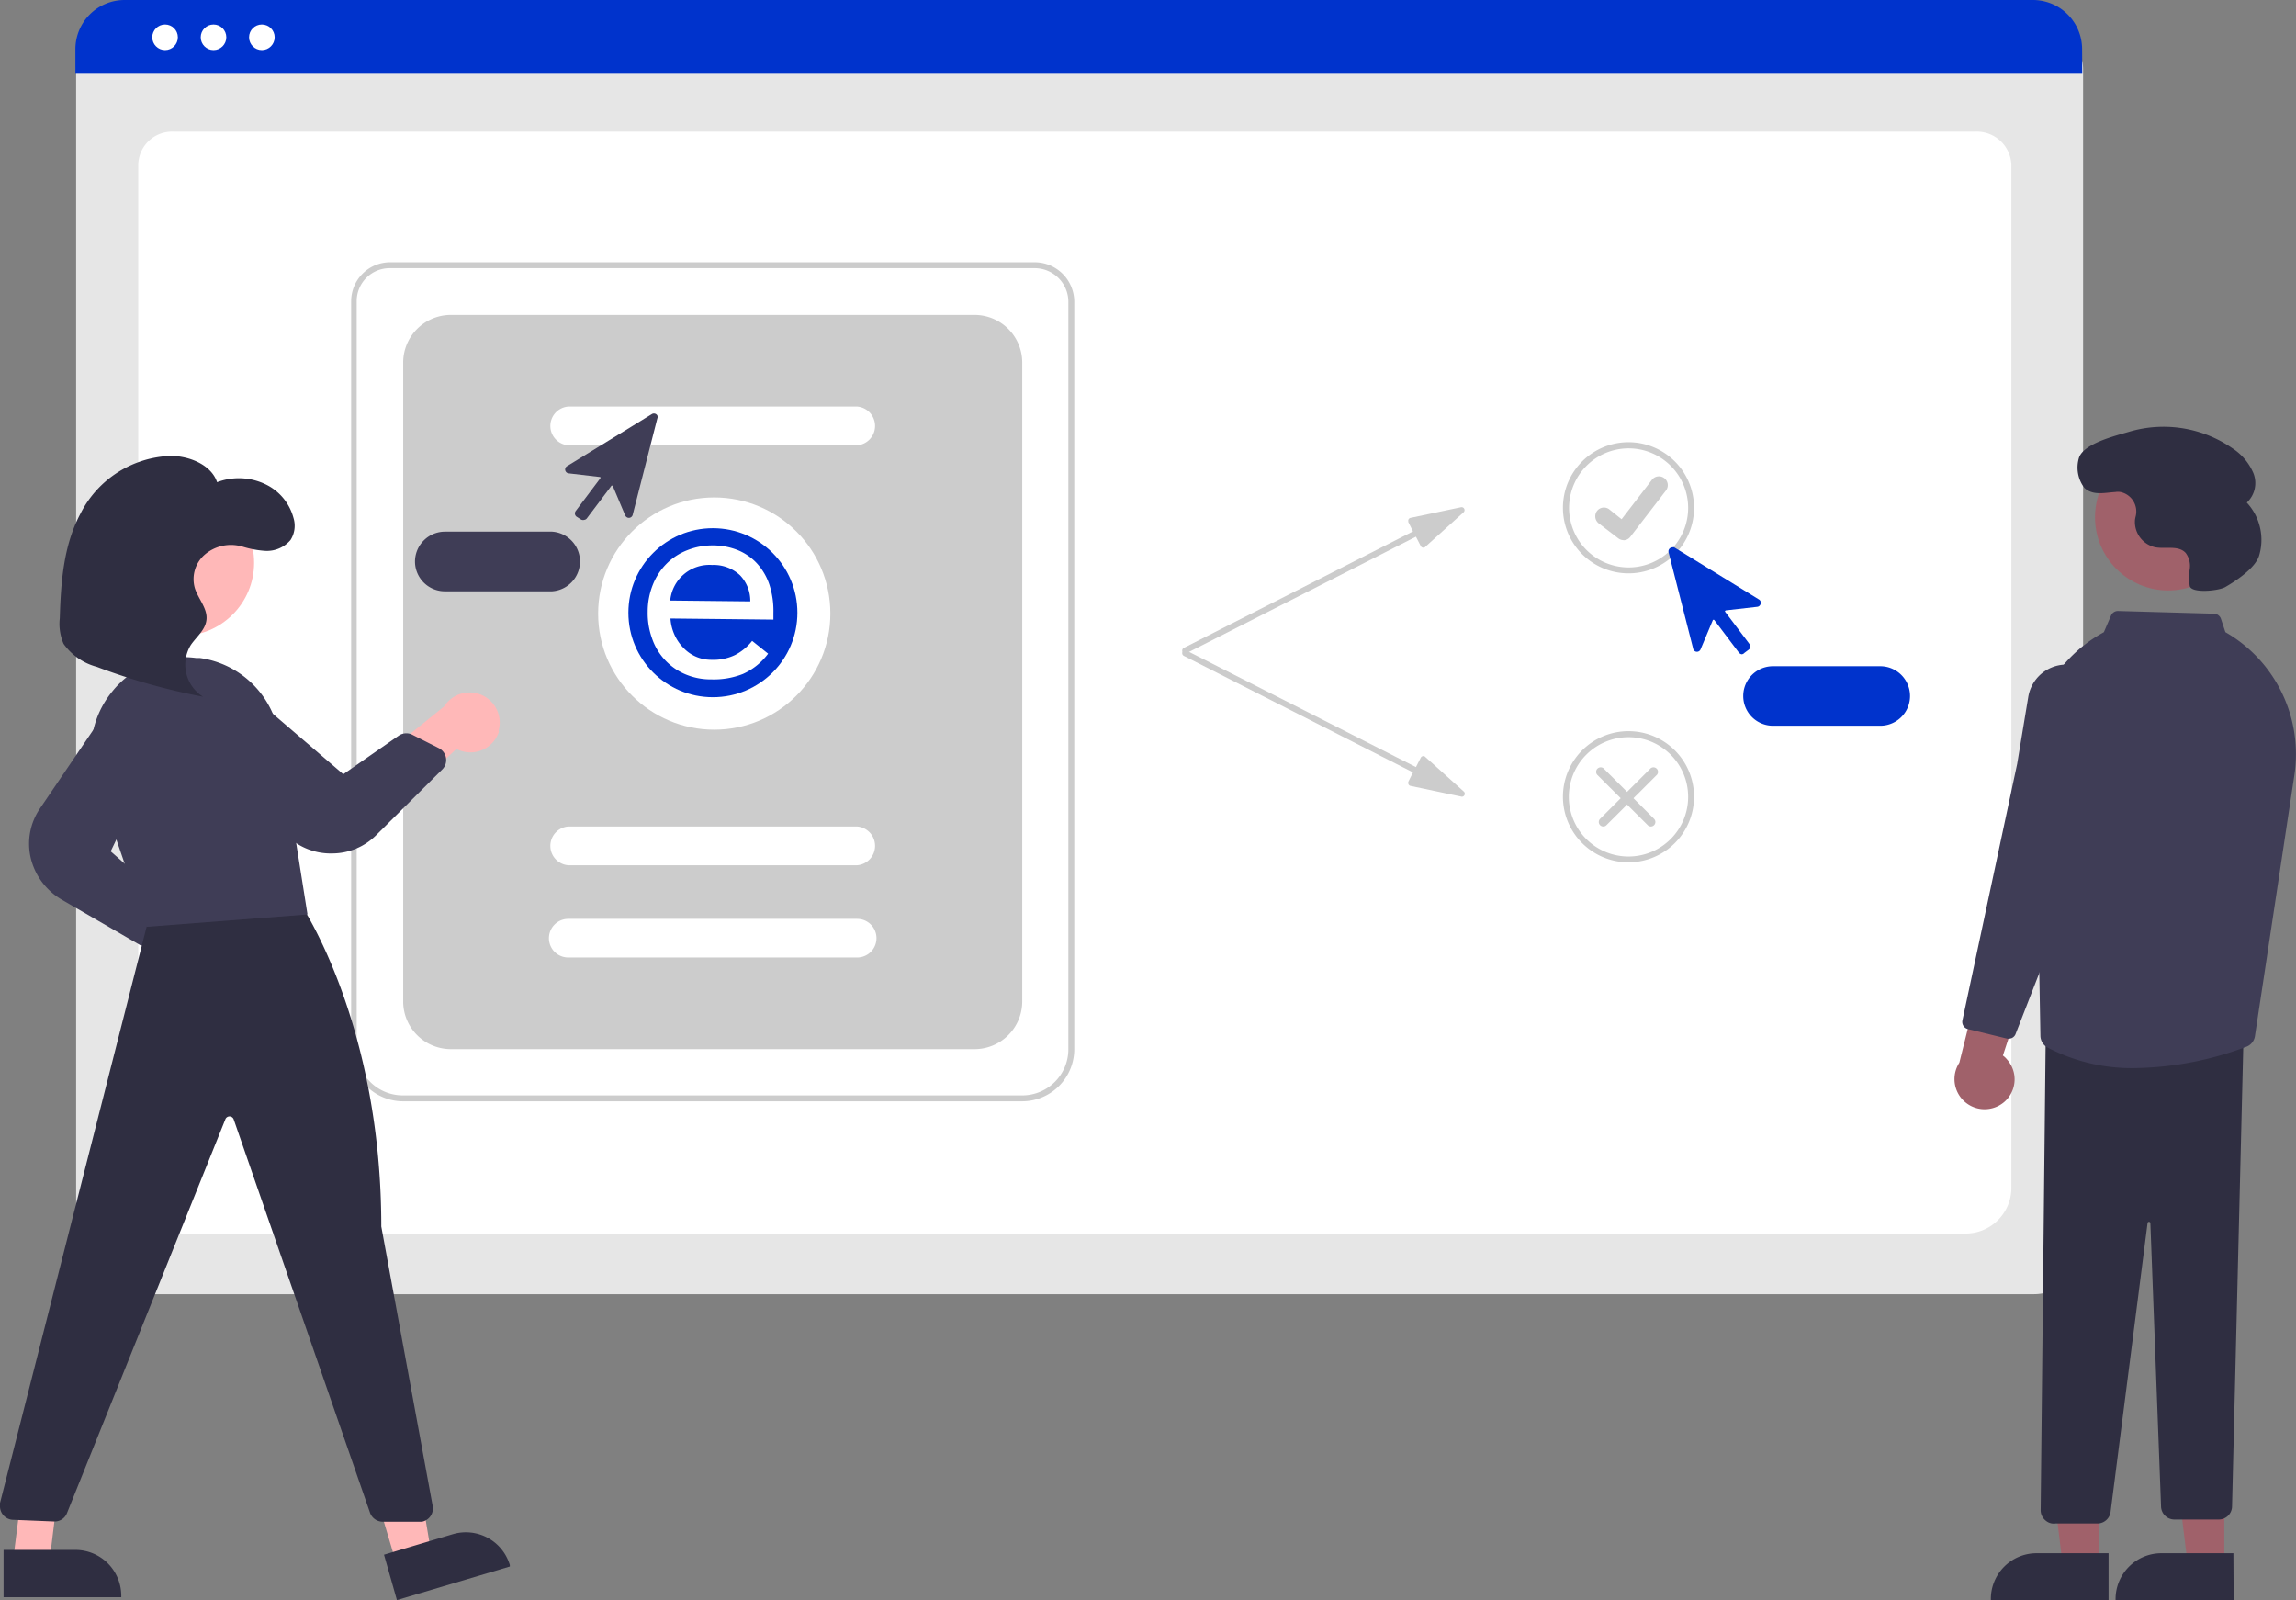 <svg xmlns="http://www.w3.org/2000/svg" viewBox="0 0 186.67 130.08"><rect x="0" y="0" width="186.67" height="130.08" fill="#808080" stroke="none"/><defs><style>.a{fill:#e6e6e6;}.b{fill:#fff;}.c{fill:#03c;}.d{fill:#ccc;}.e{fill:#3f3d56;}.f{fill:#a0616a;}.g{fill:#2f2e41;}.h{fill:#ffb8b8;}</style></defs><title>Recurso 2</title><path class="a" d="M165.35,105.21H10.19a4,4,0,0,1-4-4V5.54A2.93,2.93,0,0,1,9.12,2.62H166.36a3,3,0,0,1,3,3v95.63A4,4,0,0,1,165.35,105.21Z"/><path class="b" d="M159.69,100.28H15.08a3.73,3.73,0,0,1-3.84-3.6V13.37a2.75,2.75,0,0,1,2.84-2.67H160.63a2.81,2.81,0,0,1,2.9,2.71V96.68A3.73,3.73,0,0,1,159.69,100.28Z"/><path class="c" d="M169.29,6H6.13V4a4,4,0,0,1,4-4H165.28a4,4,0,0,1,4,4Z"/><circle class="b" cx="13.42" cy="3.03" r="1.04"/><circle class="b" cx="17.36" cy="3.03" r="1.04"/><circle class="b" cx="21.29" cy="3.03" r="1.04"/><path class="d" d="M83.11,89.53H32.78a4.23,4.23,0,0,1-4.23-4.24V24.49a3.17,3.17,0,0,1,3.16-3.17H84.12a3.22,3.22,0,0,1,3.22,3.22V85.29A4.24,4.24,0,0,1,83.11,89.53ZM31.71,21.8A2.68,2.68,0,0,0,29,24.49v60.8a3.75,3.75,0,0,0,3.75,3.76H83.11a3.75,3.75,0,0,0,3.75-3.76V24.54a2.74,2.74,0,0,0-2.74-2.74Z"/><path class="d" d="M36.66,85.29H79.23a3.88,3.88,0,0,0,3.88-3.87V29.47a3.88,3.88,0,0,0-3.88-3.87H36.66a3.88,3.88,0,0,0-3.88,3.87v52A3.88,3.88,0,0,0,36.66,85.29Z"/><path class="b" d="M69.69,36.2H46.2a1.58,1.58,0,0,1,0-3.15H69.69a1.58,1.58,0,0,1,0,3.15Z"/><path class="b" d="M69.69,70.34H46.2a1.58,1.58,0,0,1,0-3.15H69.69a1.58,1.58,0,0,1,0,3.15Z"/><path class="b" d="M69.69,77.84H46.2a1.57,1.57,0,1,1,0-3.14H69.69a1.57,1.57,0,1,1,0,3.14Z"/><circle class="b" cx="58.07" cy="49.88" r="9.44"/><path class="d" d="M118.81,41.23l-4.13.87a.23.23,0,0,0-.18.28.14.14,0,0,0,0,.06l.38.76L96.25,52.67a.24.24,0,0,0-.11.32.25.25,0,0,0,.33.11h0l18.65-9.47.39.76a.24.24,0,0,0,.32.11l0,0L119,41.64a.24.24,0,0,0,0-.34A.25.25,0,0,0,118.81,41.23Z"/><path class="d" d="M118.81,64.76l-4.13-.87a.23.23,0,0,1-.18-.28.08.08,0,0,1,0-.06l.38-.76L96.25,53.32a.25.25,0,0,1-.11-.33.24.24,0,0,1,.33-.1l18.65,9.47.39-.76a.24.24,0,0,1,.32-.11.1.1,0,0,1,0,0L119,64.34a.24.24,0,0,1-.21.42Z"/><path class="d" d="M132.41,46.61a5.33,5.33,0,1,1,5.32-5.32A5.32,5.32,0,0,1,132.41,46.61Zm0-10.16a4.84,4.84,0,1,0,4.84,4.84A4.84,4.84,0,0,0,132.41,36.45Z"/><path class="d" d="M132.41,70.1a5.33,5.33,0,1,1,5.32-5.33h0A5.33,5.33,0,0,1,132.41,70.1Zm0-10.17a4.85,4.85,0,1,0,4.84,4.84A4.85,4.85,0,0,0,132.41,59.93Z"/><path class="d" d="M132,43.91a.71.71,0,0,1-.42-.14h0l-1.61-1.23a.73.73,0,0,1-.13-1,.71.71,0,0,1,1-.13h0l1,.8L134.31,39a.72.72,0,0,1,1-.13h0v0a.71.71,0,0,1,.14,1l-2.9,3.77a.69.69,0,0,1-.57.28Z"/><path class="d" d="M130.09,67.08a.36.36,0,0,1,0-.51h0l4.11-4.11a.37.37,0,0,1,.52.52h0l-4.11,4.1a.36.36,0,0,1-.52,0Z"/><path class="d" d="M134.48,67.08a.36.36,0,0,0,0-.51h0l-4.11-4.11a.37.37,0,0,0-.52.52h0l4.11,4.1a.36.36,0,0,0,.52,0Z"/><path class="c" d="M141.6,53.19h0a.38.38,0,0,1-.22-.13l-2-2.65a.08.08,0,0,0-.12,0s0,0,0,0l-1,2.38a.32.32,0,0,1-.42.17.31.31,0,0,1-.18-.22l-2-7.84a.32.32,0,0,1,.23-.39.36.36,0,0,1,.25,0L143,48.73a.31.31,0,0,1,.11.44.31.31,0,0,1-.24.16l-2.56.29s-.08.05-.07.09,0,0,0,0l2,2.65a.32.32,0,0,1-.06.45l-.36.27A.31.31,0,0,1,141.6,53.19Z"/><path class="c" d="M152.87,59h-8.72a2.42,2.42,0,0,1,0-4.84h8.72a2.42,2.42,0,0,1,0,4.84Z"/><path class="e" d="M47.23,42.23,46.87,42a.33.33,0,0,1-.07-.45l2-2.66a.08.08,0,0,0,0-.11h0l-2.57-.3a.32.32,0,0,1-.28-.35.31.31,0,0,1,.16-.24L53,33.66a.32.32,0,0,1,.44.11.31.31,0,0,1,0,.25l-2,7.83a.32.32,0,0,1-.39.24.35.35,0,0,1-.22-.19l-1-2.37a.09.09,0,0,0-.11-.05l0,0-2,2.65a.3.3,0,0,1-.21.13h0A.35.35,0,0,1,47.23,42.23Z"/><path class="e" d="M33.74,45.65a2.44,2.44,0,0,1,2.42-2.43h8.72a2.43,2.43,0,0,1,0,4.85H36.16A2.43,2.43,0,0,1,33.74,45.65Z"/><path class="f" d="M163,89.54a2.43,2.43,0,0,0,.15-3.44,1.7,1.7,0,0,0-.31-.29l2.7-8.22-4.34,1.17-1.9,7.63a2.45,2.45,0,0,0,3.7,3.15Z"/><circle class="f" cx="176.28" cy="42.05" r="5.95"/><polygon class="f" points="170.67 127.2 167.7 127.2 166.29 115.75 170.67 115.75 170.67 127.2"/><path class="g" d="M171.43,130.08h-9.57V130a3.72,3.72,0,0,1,3.72-3.73h5.85Z"/><polygon class="f" points="180.84 127.2 177.87 127.2 176.46 115.75 180.84 115.75 180.84 127.2"/><path class="g" d="M181.6,130.08H172V130a3.73,3.73,0,0,1,3.73-3.73h5.85Z"/><path class="g" d="M170.62,123.85h-3.49a1,1,0,0,1-.83-.25,1.08,1.08,0,0,1-.39-.8l.41-38.59L182.41,84l-.94,38.46a1.08,1.08,0,0,1-1.09,1.07h-3.59a1.09,1.09,0,0,1-1.09-1l-.87-23.09a.11.11,0,0,0-.11-.11h0a.11.11,0,0,0-.12.11l-3,23.43A1.09,1.09,0,0,1,170.62,123.85Z"/><path class="e" d="M173.62,86.83a14.81,14.81,0,0,1-7.15-1.67,1.11,1.11,0,0,1-.58-.94l-.31-17.61-.45-3.77a11.46,11.46,0,0,1,5.71-11.33l.21-.12.58-1.35a.61.61,0,0,1,.57-.37l7.81.22a.61.61,0,0,1,.56.42l.36,1.08a11.44,11.44,0,0,1,5.6,11.67l-3.2,21.18a1.1,1.1,0,0,1-.68.85A26.8,26.8,0,0,1,173.62,86.83Z"/><path class="e" d="M163.34,84.44a.34.34,0,0,1-.14,0L160,83.66a.6.6,0,0,1-.45-.71L164,62.1l.9-5.43a3.14,3.14,0,0,1,4.91-2.07h0a3.15,3.15,0,0,1,1.29,3.21l-3.24,16-4,10.28A.59.59,0,0,1,163.34,84.44Z"/><path class="g" d="M180.91,47.73c-.55.31-2.73.52-2.88-.09v0a4.56,4.56,0,0,1,0-1.38,1.76,1.76,0,0,0-.33-1.31c-.59-.64-1.63-.3-2.48-.46a2.11,2.11,0,0,1-1.64-2.24,2.47,2.47,0,0,1,.06-.29A1.62,1.62,0,0,0,172.41,40a1.29,1.29,0,0,0-.44,0c-.86.05-1.79.31-2.5-.33a2.73,2.73,0,0,1-.44-2.47c.41-1.17,3-1.78,4.14-2.12a9.84,9.84,0,0,1,8.34,1.37,4.51,4.51,0,0,1,1.69,2,2.17,2.17,0,0,1-.53,2.41,4.45,4.45,0,0,1,1,4.31C183.36,46.2,181.73,47.26,180.91,47.73Z"/><path class="h" d="M15.33,80.65A2.43,2.43,0,0,1,13.15,78a3,3,0,0,1,.08-.43l-7.08-5L10.33,71l6.09,5a2.45,2.45,0,0,1-1.09,4.74Z"/><path class="e" d="M11.48,76.88,5.06,73.16a5.37,5.37,0,0,1-2.57-3.45,5.08,5.08,0,0,1,.77-4l5.32-7.84a2.65,2.65,0,0,1,4.59,2.64L9,69.21l4.21,3.7a1.11,1.11,0,0,1,.34,1l-.48,2.21a1.09,1.09,0,0,1-1.61.71Z"/><path class="h" d="M40.57,59.46a2.43,2.43,0,0,1-3.06,1.59,2,2,0,0,1-.4-.17L30.8,66.8,30,62.37l6.11-4.94a2.45,2.45,0,0,1,4.42,2Z"/><circle class="h" cx="14.71" cy="45.75" r="5.95"/><polygon class="h" points="32.22 127.1 35.06 126.26 33.15 114.88 28.95 116.13 32.22 127.1"/><path class="g" d="M31.22,126.39l5.6-1.67h0a3.73,3.73,0,0,1,4.63,2.51h0l0,.12-9.18,2.73Z"/><polygon class="h" points="1.05 126.96 4.02 126.96 5.43 115.51 2.5 115.51 1.05 126.96"/><path class="g" d="M.29,126H6.14a3.73,3.73,0,0,1,3.72,3.72h0v.13H.29Z"/><path class="g" d="M30.09,123,19,91a.36.36,0,0,0-.68,0L5.45,123a1.08,1.08,0,0,1-1.06.69L1,123.55a1.1,1.1,0,0,1-1-1.15,1.52,1.52,0,0,1,0-.21L12.17,74.36l12.17-1,.08.11c.07.1,6.58,9.69,6.58,26.24l4.18,22.73a1.1,1.1,0,0,1-.88,1.27l-.2,0h-3A1.11,1.11,0,0,1,30.09,123Z"/><path class="e" d="M7.83,63.51a7.56,7.56,0,0,1,1.3-7.3,7.45,7.45,0,0,1,6.8-2.72l.3,0h0a7.58,7.58,0,0,1,6.47,6.34L25,74.34l-13,1h-.1Z"/><path class="e" d="M26.75,69.38A5.12,5.12,0,0,1,23,67.59L16.9,60.48a2.67,2.67,0,0,1-.69-1.94,2.61,2.61,0,0,1,1-1.93,2.67,2.67,0,0,1,3.39.06l7.31,6.27,4.5-3.13a1.08,1.08,0,0,1,1.11-.08l2.16,1.09a1.09,1.09,0,0,1,.48,1.46,1.21,1.21,0,0,1-.21.28l-5.35,5.32A5.08,5.08,0,0,1,27,69.38Z"/><path class="g" d="M19.23,44.27a8,8,0,0,0,2.31.51,2.51,2.51,0,0,0,2.08-.88,2.15,2.15,0,0,0,.24-1.8,4.25,4.25,0,0,0-2.36-2.77,5,5,0,0,0-3.85-.13c-.45-1.36-2.13-2.1-3.69-2.14a8.54,8.54,0,0,0-7.42,4.7c-1.39,2.61-1.59,5.6-1.68,8.5a4.09,4.09,0,0,0,.31,2.08,4.82,4.82,0,0,0,2.7,1.87,51.54,51.54,0,0,0,8.64,2.43,3.07,3.07,0,0,1-1-4.2c.44-.65,1.16-1.2,1.27-2,.14-.92-.64-1.72-.93-2.6a2.64,2.64,0,0,1,.76-2.72,3.27,3.27,0,0,1,3-.71"/><circle class="c" cx="57.96" cy="49.81" r="6.87"/><path class="b" d="M62.45,53.14a5.21,5.21,0,0,1-2.05,1.65,6.45,6.45,0,0,1-2.57.44,5.25,5.25,0,0,1-2.19-.45A4.88,4.88,0,0,1,53,51.86a6,6,0,0,1-.34-2.13,5.82,5.82,0,0,1,.42-2.2,5.08,5.08,0,0,1,1.12-1.71,4.84,4.84,0,0,1,1.7-1.1A5.49,5.49,0,0,1,58,44.34a5.39,5.39,0,0,1,2,.39,4.34,4.34,0,0,1,1.55,1.08,4.81,4.81,0,0,1,1,1.71,6.87,6.87,0,0,1,.33,2.3v.55l-8.37-.09a3.75,3.75,0,0,0,.31,1.28,3.57,3.57,0,0,0,.71,1.07,3.16,3.16,0,0,0,1,.73,3.13,3.13,0,0,0,1.3.28,4.1,4.1,0,0,0,1.91-.38,4.25,4.25,0,0,0,1.41-1.16ZM61,48.89a3,3,0,0,0-.84-2.13,3.13,3.13,0,0,0-2.26-.83,3.2,3.2,0,0,0-3.41,2.89Z"/></svg>